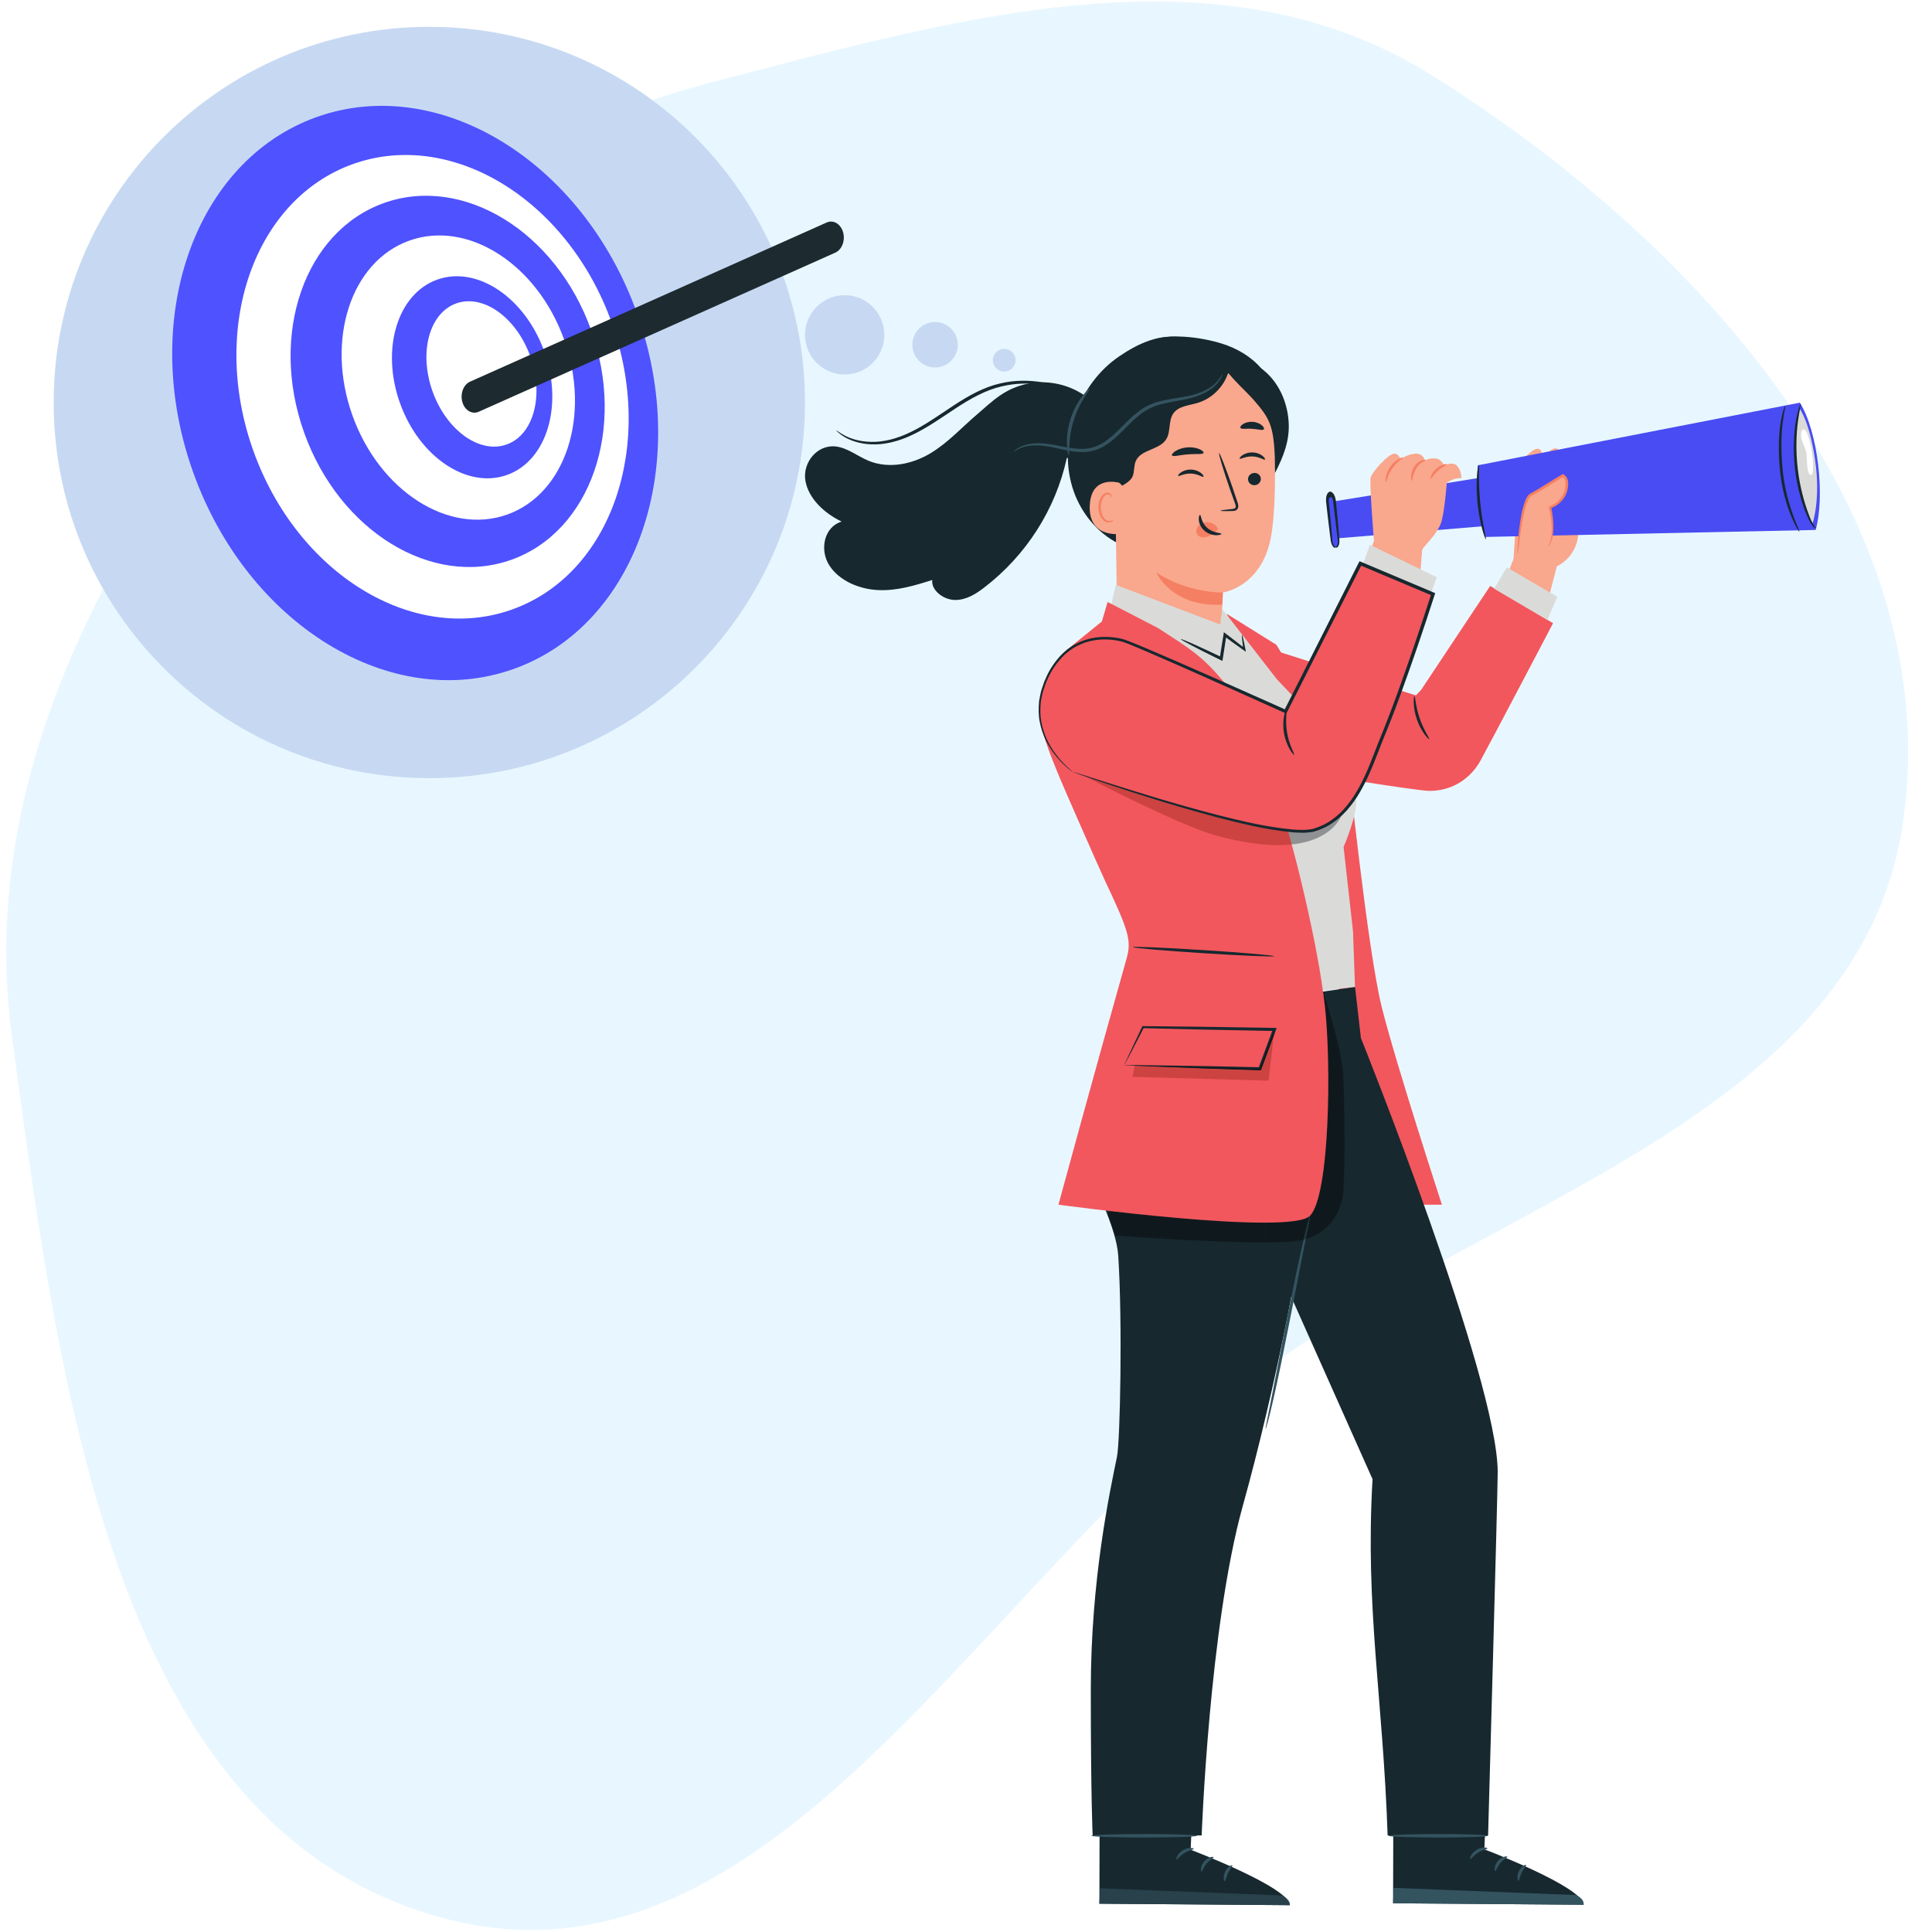<svg width="72" height="72" viewBox="0 0 72 72" fill="none" xmlns="http://www.w3.org/2000/svg">
<rect width="72" height="72" fill="#F5F5F5"/>
<rect width="1440" height="12112" transform="translate(-563 -1926)" fill="white"/>
<rect x="-23.5" y="-23.5" width="359" height="359" rx="3.5" fill="white" stroke="#737373"/>
<g clip-path="url(#clip0_1_114)">
<path fill-rule="evenodd" clip-rule="evenodd" d="M8.606 14.424C13.105 8.342 19.566 4.875 26.89 2.97C35.865 0.636 45.471 -2.127 53.337 2.791C63.103 8.897 72.504 19.108 70.94 30.511C69.414 41.635 55.648 44.649 46.67 51.393C36.493 59.037 28.708 74.831 16.426 71.459C4.099 68.073 2.189 51.36 0.454 38.701C-0.767 29.801 3.264 21.643 8.606 14.424Z" fill="#B3E3FF" fill-opacity="0.3"/>
<path d="M59.437 16.999C59.437 16.999 59.397 16.759 59.279 16.759C59.16 16.759 58.982 16.823 58.903 16.999C58.824 17.174 59.437 16.999 59.437 16.999Z" fill="#F9A78D"/>
<path d="M56.405 20.824L56.524 18.928L56.901 16.977C56.901 16.977 57.198 16.66 57.357 16.733C57.516 16.807 57.456 17.068 57.456 17.068C57.456 17.068 57.873 16.619 58.031 16.722C58.19 16.826 58.13 17.068 58.13 17.068C58.13 17.068 58.507 16.57 58.685 16.707C58.864 16.844 58.685 17.068 58.685 17.068C58.685 17.068 58.922 19.254 58.803 20.036C58.684 20.816 58.017 21.107 58.017 21.107L57.701 22.336L56.148 21.492L56.405 20.824Z" fill="#F9A78D"/>
<path d="M58.413 19.351L49.766 20.068L49.622 18.699L58.197 17.312L58.413 19.351Z" fill="#494CF3"/>
<path d="M67.664 19.75L55.367 20.01C55.128 19.205 55.029 18.316 55.076 17.34L67.076 15.006C67.756 16.096 68.017 18.517 67.664 19.75Z" fill="#494CF3"/>
<path d="M67.067 15.231C67.067 15.231 66.771 15.951 66.942 17.435C67.113 18.918 67.548 19.503 67.548 19.503C67.548 19.503 67.859 18.623 67.644 17.141C67.433 15.693 67.067 15.231 67.067 15.231Z" fill="#DADBD8"/>
<path d="M67.058 19.813C67.05 19.829 66.922 19.641 66.759 19.251C66.597 18.866 66.403 18.252 66.333 17.522C66.263 16.806 66.287 16.154 66.361 15.733C66.431 15.307 66.527 15.105 66.536 15.12C66.551 15.14 66.481 15.369 66.432 15.789C66.38 16.206 66.368 16.826 66.435 17.515C66.501 18.197 66.673 18.785 66.815 19.177C66.958 19.572 67.069 19.792 67.058 19.813Z" fill="#17282F"/>
<path d="M67.105 15.058C67.121 15.077 67.055 15.313 67.001 15.735C66.947 16.152 66.915 16.773 66.996 17.46C67.074 18.148 67.246 18.739 67.392 19.129C67.533 19.538 67.672 19.667 67.67 19.689C67.669 19.7 67.629 19.692 67.565 19.618C67.5 19.545 67.419 19.4 67.337 19.205C67.17 18.821 66.977 18.204 66.894 17.475C66.809 16.746 66.855 16.094 66.93 15.676C67.005 15.253 67.095 15.043 67.105 15.058Z" fill="#17282F"/>
<path d="M67.394 16.282C67.37 16.206 67.343 16.131 67.307 16.076C67.271 16.021 67.224 15.989 67.185 16.011C67.146 16.033 67.121 16.105 67.118 16.186C67.115 16.267 67.131 16.353 67.156 16.426C67.219 16.596 67.308 16.751 67.324 16.926C67.34 17.1 67.336 17.276 67.362 17.449C67.371 17.513 67.385 17.577 67.409 17.628C67.433 17.678 67.469 17.712 67.5 17.7C67.551 17.68 67.564 17.56 67.565 17.457C67.57 17.062 67.51 16.645 67.394 16.282Z" fill="white"/>
<path d="M55.374 20.097C55.354 20.124 55.138 19.538 55.061 18.726C54.98 17.914 55.081 17.305 55.105 17.329C55.136 17.348 55.086 17.953 55.163 18.718C55.234 19.483 55.4 20.074 55.374 20.097Z" fill="#17282F"/>
<path d="M49.782 20.394C49.709 20.402 49.638 20.291 49.623 20.147L49.47 18.699C49.455 18.555 49.501 18.432 49.574 18.424C49.647 18.416 49.718 18.527 49.733 18.672L49.886 20.119C49.901 20.264 49.855 20.387 49.782 20.394Z" fill="#494CF3"/>
<path d="M49.782 20.395C49.779 20.378 49.815 20.373 49.843 20.298C49.857 20.261 49.866 20.205 49.859 20.14C49.847 20.051 49.836 19.961 49.824 19.869C49.795 19.635 49.766 19.396 49.737 19.149C49.721 19.01 49.705 18.869 49.688 18.724C49.682 18.595 49.636 18.525 49.585 18.525C49.535 18.536 49.505 18.613 49.525 18.741C49.539 18.886 49.553 19.027 49.567 19.167C49.589 19.415 49.611 19.655 49.632 19.889C49.639 19.981 49.647 20.072 49.654 20.162C49.661 20.227 49.681 20.28 49.702 20.313C49.746 20.38 49.781 20.378 49.782 20.395C49.785 20.403 49.75 20.442 49.684 20.377C49.653 20.343 49.616 20.276 49.598 20.178C49.586 20.085 49.573 19.992 49.56 19.897C49.532 19.663 49.503 19.424 49.473 19.177C49.458 19.037 49.441 18.896 49.425 18.751C49.415 18.687 49.409 18.55 49.436 18.472C49.461 18.386 49.509 18.329 49.564 18.323C49.618 18.317 49.677 18.363 49.719 18.442C49.762 18.513 49.785 18.648 49.788 18.713C49.803 18.858 49.816 19 49.83 19.139C49.852 19.387 49.874 19.627 49.895 19.862C49.903 19.956 49.91 20.05 49.917 20.144C49.92 20.244 49.898 20.317 49.875 20.357C49.824 20.434 49.781 20.404 49.782 20.395Z" fill="#17282F"/>
<path d="M51.203 20.149C51.203 20.149 51.027 17.982 51.08 17.793C51.139 17.575 51.731 16.933 51.94 16.91C52.149 16.887 52.173 17.119 52.173 17.119C52.173 17.119 52.467 16.917 52.754 16.908C53.06 16.899 53.099 17.167 53.099 17.167C53.099 17.167 53.27 17.042 53.562 17.095C53.685 17.117 53.827 17.335 53.827 17.335C53.827 17.335 54.134 17.203 54.28 17.34C54.464 17.512 54.461 17.819 54.461 17.819C54.176 17.798 53.918 17.991 53.918 17.991C53.918 17.991 53.848 18.93 53.731 19.395C53.615 19.859 53.155 20.243 53 20.483L52.878 22.086L50.902 21.041L51.203 20.149Z" fill="#F9A78D"/>
<path d="M51.649 17.955C51.623 17.959 51.615 17.671 51.812 17.394C52.006 17.114 52.28 17.023 52.285 17.048C52.299 17.074 52.067 17.194 51.892 17.45C51.712 17.701 51.678 17.959 51.649 17.955Z" fill="#F57F62"/>
<path d="M52.615 17.918C52.593 17.927 52.536 17.669 52.697 17.404C52.776 17.275 52.893 17.189 52.986 17.158C53.08 17.125 53.142 17.132 53.143 17.143C53.151 17.171 52.916 17.219 52.779 17.455C52.638 17.684 52.645 17.919 52.615 17.918Z" fill="#F57F62"/>
<path d="M53.321 17.846C53.296 17.841 53.338 17.636 53.523 17.469C53.706 17.301 53.916 17.278 53.918 17.304C53.925 17.331 53.75 17.392 53.589 17.541C53.425 17.687 53.348 17.856 53.321 17.846Z" fill="#F57F62"/>
<path d="M57.687 20.367C58.024 19.971 57.767 18.909 57.767 18.909C57.767 18.909 58.243 18.751 58.362 18.276C58.481 17.801 58.243 17.722 58.243 17.722C58.164 17.761 57.43 18.236 57.053 18.434C56.676 18.632 56.558 20.648 56.558 20.648" fill="#F9A78D"/>
<path d="M56.557 20.648C56.55 20.648 56.549 20.553 56.558 20.384C56.566 20.214 56.584 19.968 56.621 19.666C56.665 19.366 56.703 19.003 56.857 18.618C56.88 18.57 56.903 18.522 56.938 18.477C56.968 18.431 57.032 18.388 57.074 18.369C57.165 18.319 57.258 18.265 57.351 18.209C57.537 18.095 57.73 17.977 57.926 17.856C58.026 17.796 58.117 17.736 58.221 17.677L58.24 17.667L58.258 17.675C58.349 17.715 58.391 17.788 58.417 17.861C58.442 17.934 58.445 18.008 58.442 18.079C58.431 18.219 58.4 18.353 58.337 18.473C58.209 18.713 57.997 18.868 57.78 18.948L57.807 18.9C57.901 19.348 57.911 19.731 57.861 19.994C57.839 20.125 57.792 20.222 57.757 20.284C57.715 20.342 57.689 20.369 57.687 20.367C57.683 20.363 57.702 20.331 57.735 20.272C57.762 20.209 57.799 20.115 57.814 19.986C57.849 19.731 57.827 19.354 57.727 18.919L57.718 18.884L57.754 18.87C57.946 18.794 58.145 18.645 58.253 18.43C58.308 18.325 58.336 18.199 58.345 18.074C58.356 17.953 58.317 17.81 58.227 17.768L58.265 17.766C58.175 17.817 58.076 17.881 57.979 17.941C57.782 18.063 57.59 18.182 57.401 18.293C57.306 18.349 57.213 18.402 57.119 18.453C57.066 18.479 57.042 18.496 57.012 18.534C56.983 18.569 56.962 18.613 56.941 18.656C56.791 19.015 56.742 19.381 56.691 19.676C56.645 19.975 56.617 20.219 56.596 20.387C56.576 20.555 56.564 20.648 56.557 20.648Z" fill="#F57F62"/>
<path d="M31.16 16.64C31.594 16.696 31.96 17.003 32.37 17.172C33.139 17.489 34.009 17.29 34.667 16.897C35.326 16.503 35.834 15.936 36.41 15.445C36.986 14.953 37.435 14.47 38.325 14.294C39.894 13.984 41.631 15.211 41.036 16.47L39.755 17.075C39.339 18.982 38.242 20.7 36.671 21.902C36.36 22.14 36.001 22.367 35.581 22.359C35.161 22.351 34.695 22 34.743 21.614C34.099 21.819 33.435 22.021 32.734 21.991C32.033 21.961 31.277 21.652 30.904 21.066C30.532 20.481 30.716 19.628 31.367 19.438C30.714 19.127 30.123 18.57 30.014 17.908C29.905 17.246 30.452 16.55 31.16 16.64Z" fill="#17282F"/>
<path d="M44.099 12.576C43.216 12.434 42.444 12.78 41.705 13.283C40.966 13.785 40.413 14.539 40.096 15.375C39.764 16.254 39.689 17.242 39.959 18.143C40.229 19.044 40.856 19.847 41.699 20.265C42.851 20.837 44.316 20.621 45.336 19.838C46.355 19.054 46.93 17.768 46.968 16.485C46.994 15.6 46.774 14.698 46.273 13.968C45.772 13.238 44.977 12.697 44.099 12.576Z" fill="#17282F"/>
<path d="M41.618 15.591C41.744 15.254 41.69 14.878 41.738 14.521C41.844 13.734 42.128 13.018 42.859 12.705C43.539 12.414 44.717 12.549 45.542 12.807C46.107 12.984 46.64 13.296 47.02 13.75C47.524 14.352 47.707 15.208 47.494 15.963L43.461 15.413C43.087 15.728 42.703 16.048 42.248 16.225C42.114 16.278 41.969 16.317 41.828 16.296C41.686 16.275 41.547 16.18 41.512 16.041C41.474 15.889 41.563 15.738 41.618 15.591Z" fill="#17282F"/>
<path d="M41.63 22.935L41.52 15.338C41.524 14.998 41.788 14.717 42.128 14.691L45.638 13.916C46.757 13.832 47.457 15.226 47.494 16.345C47.535 17.59 47.536 19.11 47.361 20.032C47.009 21.887 45.571 22.081 45.571 22.081C45.571 22.074 45.571 22.152 45.542 22.829C45.542 22.829 46.06 24.362 44.49 24.221C43.468 24.128 41.63 22.935 41.63 22.935Z" fill="#F9A78D"/>
<path d="M46.987 17.848C46.988 17.974 46.882 18.078 46.75 18.082C46.618 18.085 46.511 17.985 46.51 17.859C46.509 17.733 46.616 17.628 46.747 17.625C46.879 17.621 46.987 17.721 46.987 17.848Z" fill="#17282F"/>
<path d="M47.141 17.126C47.11 17.156 46.933 17.017 46.675 17.01C46.418 16.999 46.225 17.125 46.198 17.093C46.185 17.079 46.217 17.024 46.301 16.966C46.384 16.909 46.523 16.855 46.684 16.861C46.844 16.866 46.978 16.929 47.053 16.992C47.131 17.055 47.156 17.112 47.141 17.126Z" fill="#17282F"/>
<path d="M44.85 17.765C44.819 17.796 44.642 17.656 44.384 17.649C44.127 17.638 43.934 17.765 43.907 17.733C43.894 17.718 43.925 17.663 44.01 17.606C44.093 17.548 44.233 17.494 44.393 17.5C44.553 17.506 44.687 17.569 44.763 17.631C44.84 17.694 44.865 17.752 44.85 17.765Z" fill="#17282F"/>
<path d="M45.485 19.033C45.484 19.018 45.645 18.995 45.906 18.97C45.972 18.965 46.034 18.954 46.047 18.91C46.064 18.862 46.038 18.791 46.009 18.714C45.952 18.553 45.892 18.384 45.829 18.208C45.581 17.488 45.403 16.897 45.432 16.887C45.461 16.877 45.686 17.453 45.935 18.173C45.995 18.35 46.052 18.519 46.106 18.681C46.129 18.757 46.169 18.843 46.132 18.94C46.113 18.988 46.064 19.023 46.021 19.033C45.979 19.044 45.942 19.044 45.909 19.045C45.648 19.051 45.486 19.047 45.485 19.033Z" fill="#17282F"/>
<path d="M45.572 22.081C45.572 22.081 44.314 22.124 43.093 21.34C43.093 21.34 43.682 22.649 45.556 22.53L45.572 22.081Z" fill="#F57F62"/>
<path d="M45.357 19.649C45.268 19.524 45.108 19.452 44.947 19.465C44.834 19.473 44.72 19.524 44.649 19.613C44.579 19.701 44.56 19.83 44.619 19.919C44.686 20.018 44.831 20.045 44.955 20.014C45.079 19.983 45.187 19.905 45.29 19.827C45.318 19.806 45.347 19.784 45.365 19.754C45.384 19.724 45.389 19.684 45.368 19.658" fill="#F57F62"/>
<path d="M44.721 19.188C44.763 19.187 44.755 19.466 44.989 19.671C45.221 19.877 45.52 19.855 45.521 19.894C45.525 19.911 45.453 19.946 45.327 19.946C45.204 19.946 45.025 19.901 44.882 19.775C44.74 19.65 44.682 19.486 44.676 19.371C44.669 19.254 44.702 19.186 44.721 19.188Z" fill="#17282F"/>
<path d="M44.853 16.877C44.825 16.946 44.569 16.906 44.266 16.933C43.962 16.954 43.716 17.035 43.677 16.971C43.66 16.941 43.705 16.876 43.805 16.811C43.905 16.747 44.063 16.687 44.245 16.672C44.427 16.658 44.592 16.692 44.701 16.74C44.81 16.788 44.864 16.845 44.853 16.877Z" fill="#17282F"/>
<path d="M47.099 15.999C47.052 16.056 46.877 15.99 46.663 15.981C46.45 15.964 46.268 16.009 46.228 15.946C46.211 15.916 46.241 15.858 46.322 15.805C46.401 15.753 46.533 15.712 46.679 15.72C46.826 15.729 46.951 15.786 47.024 15.848C47.097 15.91 47.12 15.971 47.099 15.999Z" fill="#17282F"/>
<path d="M40.968 15.055C41.323 13.983 42.902 12.512 44.03 12.603L45.82 13.702C45.704 14.314 45.224 14.842 44.625 15.017C44.306 15.111 43.922 15.133 43.729 15.404C43.532 15.682 43.641 16.09 43.458 16.375C43.204 16.772 42.522 16.745 42.33 17.175C42.246 17.363 42.286 17.589 42.199 17.775C42.083 18.023 41.447 18.332 41.186 18.247C40.925 18.161 40.93 17.716 40.847 17.483C40.705 17.083 40.768 16.877 40.818 16.655C40.938 16.13 40.799 15.566 40.968 15.055Z" fill="#17282F"/>
<path d="M41.955 18.475C41.959 18.337 41.808 18.005 41.671 17.979C41.306 17.911 40.645 17.921 40.611 18.85C40.564 20.12 41.851 19.904 41.855 19.868C41.858 19.84 41.941 18.954 41.955 18.475Z" fill="#F9A78D"/>
<path d="M41.483 19.373C41.478 19.369 41.461 19.388 41.423 19.403C41.386 19.419 41.323 19.428 41.257 19.401C41.125 19.347 41.02 19.129 41.022 18.9C41.023 18.785 41.051 18.675 41.096 18.586C41.138 18.494 41.2 18.432 41.268 18.422C41.336 18.409 41.383 18.451 41.397 18.487C41.412 18.524 41.403 18.549 41.41 18.551C41.413 18.554 41.438 18.531 41.43 18.478C41.425 18.453 41.411 18.422 41.383 18.396C41.353 18.37 41.309 18.356 41.261 18.36C41.163 18.363 41.072 18.45 41.023 18.548C40.969 18.647 40.935 18.769 40.934 18.899C40.932 19.156 41.054 19.4 41.236 19.46C41.325 19.486 41.4 19.462 41.44 19.433C41.48 19.404 41.488 19.375 41.483 19.373Z" fill="#F57F62"/>
<path d="M45.447 13.322C45.569 13.838 46.361 14.493 46.711 14.893C47.376 15.655 47.509 15.909 47.517 17.625C47.823 17.029 48.056 16.447 48.027 15.778C47.997 15.109 47.744 14.441 47.274 13.964C46.804 13.487 46.11 13.22 45.447 13.322Z" fill="#17282F"/>
<path d="M40.609 14.482C40.642 14.507 40.233 14.961 40.017 15.66C39.792 16.356 39.867 16.962 39.826 16.963C39.797 16.976 39.658 16.35 39.893 15.621C40.12 14.889 40.592 14.455 40.609 14.482Z" fill="#33535F"/>
<path d="M31.165 16.038C31.173 16.029 31.275 16.123 31.49 16.237C31.705 16.347 32.046 16.464 32.482 16.467C32.916 16.477 33.429 16.354 33.946 16.098C34.467 15.848 34.987 15.475 35.55 15.104C36.113 14.733 36.694 14.418 37.276 14.289C37.855 14.152 38.398 14.171 38.836 14.247C39.276 14.326 39.614 14.463 39.836 14.574C39.946 14.631 40.03 14.678 40.084 14.716C40.139 14.751 40.166 14.771 40.164 14.775C40.152 14.807 39.69 14.474 38.821 14.338C38.391 14.275 37.863 14.267 37.304 14.405C36.744 14.537 36.18 14.845 35.622 15.213C35.062 15.581 34.534 15.956 33.998 16.206C33.467 16.462 32.929 16.581 32.479 16.56C32.029 16.544 31.679 16.409 31.465 16.281C31.358 16.216 31.282 16.156 31.234 16.112C31.186 16.067 31.162 16.042 31.165 16.038Z" fill="#17282F"/>
<path d="M37.771 16.84C37.768 16.837 37.789 16.814 37.833 16.773C37.88 16.737 37.951 16.682 38.056 16.637C38.263 16.54 38.601 16.488 39.002 16.538C39.405 16.579 39.864 16.74 40.378 16.727C40.633 16.72 40.891 16.639 41.126 16.491C41.361 16.341 41.574 16.138 41.787 15.923C42.001 15.708 42.213 15.493 42.449 15.318C42.685 15.142 42.953 15.023 43.214 14.958C43.734 14.826 44.212 14.804 44.584 14.678C44.958 14.559 45.225 14.372 45.367 14.207C45.513 14.043 45.548 13.92 45.561 13.926C45.565 13.928 45.557 13.958 45.537 14.014C45.514 14.069 45.477 14.15 45.406 14.239C45.27 14.422 44.997 14.632 44.613 14.765C44.229 14.907 43.746 14.94 43.245 15.074C42.994 15.14 42.749 15.252 42.525 15.42C42.301 15.589 42.094 15.799 41.88 16.015C41.666 16.231 41.446 16.441 41.194 16.599C40.943 16.756 40.655 16.843 40.382 16.847C39.834 16.853 39.38 16.678 38.99 16.629C38.601 16.569 38.279 16.605 38.075 16.684C37.869 16.76 37.779 16.851 37.771 16.84Z" fill="#33535F"/>
<path d="M52.835 44.895H53.736C53.736 44.895 52.011 39.615 51.49 37.516C50.968 35.418 50.243 28.443 50.243 28.443L47.569 24.031L45.722 22.879L50.907 40.231L52.835 44.895Z" fill="#F2575D"/>
<path d="M44.532 65.285L44.372 68.935C44.372 68.935 48.034 70.322 48.07 71L40.971 70.945L40.986 65.248L44.532 65.285Z" fill="#17282F"/>
<path d="M48.07 71C48.065 70.902 47.984 70.789 47.85 70.668C47.939 70.721 48.098 70.839 48.07 71Z" fill="#799297"/>
<path d="M48.07 71L40.971 70.945L40.995 70.371L47.793 70.638C47.793 70.638 47.816 70.649 47.85 70.668C47.984 70.789 48.065 70.902 48.07 71Z" fill="#28414B"/>
<path d="M44.487 68.9C44.486 68.934 44.312 68.948 44.141 69.059C43.966 69.164 43.877 69.313 43.846 69.299C43.813 69.292 43.867 69.086 44.077 68.956C44.285 68.825 44.495 68.868 44.487 68.9Z" fill="#33535F"/>
<path d="M45.227 69.213C45.235 69.246 45.085 69.304 44.966 69.45C44.843 69.591 44.812 69.75 44.778 69.748C44.745 69.753 44.723 69.55 44.874 69.372C45.023 69.193 45.227 69.18 45.227 69.213Z" fill="#33535F"/>
<path d="M45.646 70.106C45.614 70.113 45.568 69.94 45.658 69.751C45.747 69.561 45.911 69.488 45.925 69.517C45.944 69.545 45.839 69.646 45.767 69.802C45.692 69.957 45.681 70.103 45.646 70.106Z" fill="#33535F"/>
<path d="M44.432 68.064C44.417 68.095 44.258 68.046 44.062 68.058C43.866 68.066 43.713 68.13 43.695 68.1C43.675 68.075 43.825 67.948 44.056 67.938C44.287 67.925 44.449 68.037 44.432 68.064Z" fill="#17282F"/>
<path d="M55.477 65.269L55.317 68.919C55.317 68.919 58.98 70.307 59.016 70.984L51.916 70.929L51.931 65.232L55.477 65.269Z" fill="#17282F"/>
<path d="M51.916 70.929L51.94 70.355L58.738 70.623C58.738 70.623 59.053 70.762 59.016 70.984L51.916 70.929Z" fill="#33535F"/>
<path d="M55.432 68.884C55.431 68.918 55.257 68.933 55.086 69.043C54.911 69.148 54.823 69.297 54.791 69.284C54.759 69.276 54.812 69.07 55.022 68.941C55.231 68.809 55.44 68.852 55.432 68.884Z" fill="#33535F"/>
<path d="M56.174 69.197C56.181 69.231 56.031 69.288 55.912 69.434C55.789 69.576 55.758 69.734 55.724 69.732C55.691 69.737 55.669 69.534 55.82 69.356C55.969 69.177 56.173 69.164 56.174 69.197Z" fill="#33535F"/>
<path d="M56.591 70.09C56.56 70.097 56.513 69.924 56.603 69.735C56.692 69.546 56.856 69.472 56.871 69.501C56.89 69.53 56.784 69.63 56.712 69.787C56.637 69.941 56.626 70.087 56.591 70.09Z" fill="#33535F"/>
<path d="M55.376 68.048C55.361 68.079 55.203 68.03 55.007 68.042C54.81 68.05 54.657 68.114 54.639 68.085C54.62 68.059 54.77 67.933 55.001 67.922C55.231 67.909 55.393 68.021 55.376 68.048Z" fill="#17282F"/>
<path d="M41.978 38.072C41.114 39.82 40.502 41.351 40.651 43.286C40.729 44.292 41.6 45.663 41.674 46.807C41.834 49.26 41.747 53.697 41.626 54.291C41.353 55.626 40.651 58.872 40.651 62.966C40.651 67.06 40.72 68.4 40.72 68.4H44.783C44.783 68.4 45.063 60.616 46.317 56.113C47.482 51.931 48.822 45.572 48.822 42.813C48.822 40.054 48.822 39.075 48.822 39.075L41.978 38.072Z" fill="#17282F"/>
<path d="M50.717 38.684C50.717 38.684 55.815 51.368 55.815 54.863C55.815 55.673 55.457 68.4 55.457 68.4H51.713C51.541 63.3 50.868 59.915 51.151 55.125L47.164 46.187V37.265L50.498 36.78L50.717 38.684Z" fill="#17282F"/>
<path d="M48.823 45.305C48.831 45.307 48.812 45.419 48.771 45.62C48.727 45.842 48.671 46.129 48.603 46.472C48.458 47.213 48.265 48.198 48.051 49.287C47.834 50.386 47.63 51.38 47.467 52.097C47.386 52.455 47.315 52.744 47.262 52.943C47.207 53.141 47.173 53.25 47.166 53.248C47.158 53.246 47.177 53.134 47.218 52.933C47.262 52.711 47.319 52.425 47.387 52.081C47.532 51.34 47.725 50.355 47.938 49.266C48.155 48.167 48.359 47.173 48.522 46.456C48.604 46.098 48.675 45.809 48.727 45.61C48.782 45.412 48.816 45.303 48.823 45.305Z" fill="#33535F"/>
<path d="M45.885 23.75C46.046 23.741 53.184 26.079 52.772 25.906L52.962 25.708L55.535 21.837L57.878 23.224C57.878 23.224 55.553 27.659 55.169 28.354C54.825 28.976 54.161 29.475 53.275 29.474C52.752 29.473 48.281 28.727 48.281 28.727L45.885 23.75Z" fill="#F2575D"/>
<path d="M50.497 36.78L44.849 37.425L42.574 25.041L41.273 23.161L41.581 21.796L45.475 23.274L45.548 22.691L47.584 25.312L49.034 26.844C49.799 27.653 50.338 28.659 50.53 29.755C50.625 30.297 50.071 31.564 50.071 31.564L50.423 34.711L50.497 36.78Z" fill="#DADBD8"/>
<path d="M47.035 46.301C44.911 46.301 41.56 46.046 41.56 46.046L41.287 45.213L41.365 45.132C43.043 45.325 45.46 45.564 47.094 45.564C47.117 45.564 47.141 45.564 47.163 45.564V46.187L47.214 46.3C47.155 46.301 47.096 46.301 47.035 46.301Z" fill="#0F191D"/>
<path d="M47.215 46.3L47.164 46.187V45.564C48.013 45.561 48.639 45.489 48.82 45.309C48.808 45.33 48.776 45.435 48.727 45.61C48.688 45.759 48.639 45.958 48.582 46.198C48.555 46.205 48.528 46.211 48.501 46.217C48.236 46.272 47.776 46.296 47.215 46.3ZM48.661 46.177C48.704 45.961 48.741 45.775 48.771 45.62C48.812 45.419 48.831 45.307 48.823 45.305C49.557 44.538 49.615 39.659 49.379 37.519C49.359 37.338 49.335 37.149 49.308 36.954C49.322 36.996 50.015 39.08 50.061 40.101C50.093 40.817 50.145 43.151 50.068 44.366C50.026 45.029 49.68 45.652 49.105 45.987C48.974 46.063 48.826 46.129 48.661 46.177Z" fill="#0F191D"/>
<path d="M48.581 46.198C48.638 45.958 48.687 45.759 48.726 45.61C48.775 45.435 48.806 45.33 48.819 45.309C48.82 45.307 48.821 45.306 48.822 45.305C48.83 45.307 48.811 45.419 48.77 45.62C48.74 45.775 48.703 45.961 48.66 46.177C48.634 46.185 48.608 46.192 48.581 46.198Z" fill="#20353D"/>
<path d="M39.74 24.232C38.307 26.034 38.593 26.798 39.5 29.003C39.65 29.368 40.974 32.384 41.175 32.81C42.053 34.672 42.178 35.039 41.984 35.723C40.841 39.764 39.445 44.895 39.445 44.895C39.445 44.895 48.089 46.072 48.822 45.305C49.556 44.538 49.614 39.659 49.377 37.519C49.117 35.158 48.187 31.43 47.693 29.951C47.396 29.062 46.867 26.976 45.697 25.524C44.822 24.438 44.332 24.174 43.165 23.41L41.278 22.434L41.063 23.161L39.74 24.232Z" fill="#F2575D"/>
<path d="M50.696 21.29L51.052 20.304L53.547 21.512L53.143 22.631L50.696 21.29Z" fill="#DADBD8"/>
<path d="M48.141 31.47C48.032 31.063 47.926 30.694 47.831 30.381L47.837 30.384L50.03 30.292C50.03 30.292 49.785 31.295 48.141 31.47Z" fill="#8F9192"/>
<path d="M47.63 31.496C47.03 31.496 46.281 31.398 45.35 31.146C43.927 30.76 40.343 28.886 40.343 28.886L43.476 27.888L47.831 30.381C47.926 30.694 48.031 31.063 48.141 31.47C47.984 31.487 47.814 31.496 47.63 31.496Z" fill="#CC4341"/>
<path d="M39.983 28.77C39.921 28.723 47.478 31.406 49.018 30.922C50.558 30.439 51.079 28.515 51.497 27.512C52.328 25.523 53.406 22.14 53.406 22.14L50.696 20.998L47.909 26.513C47.909 26.513 42.386 24.026 41.867 23.875C41.348 23.724 39.746 23.517 38.963 25.386C38.094 27.457 39.983 28.77 39.983 28.77Z" fill="#F2575D"/>
<path d="M39.983 28.77C39.986 28.771 39.961 28.76 39.926 28.733C39.89 28.707 39.836 28.667 39.77 28.609C39.638 28.494 39.447 28.313 39.247 28.039C39.05 27.766 38.841 27.392 38.749 26.908C38.698 26.667 38.699 26.402 38.724 26.122C38.754 25.986 38.772 25.841 38.816 25.699C38.869 25.561 38.902 25.41 38.976 25.271C39.097 24.982 39.279 24.701 39.512 24.445C39.748 24.191 40.058 23.979 40.418 23.858C40.776 23.734 41.179 23.706 41.58 23.764C41.681 23.778 41.782 23.801 41.882 23.828C41.981 23.862 42.078 23.898 42.173 23.937C42.366 24.013 42.559 24.095 42.755 24.177C44.321 24.844 46.059 25.619 47.934 26.457L47.854 26.485C48.716 24.777 49.657 22.912 50.637 20.969L50.665 20.915L50.721 20.938C51.034 21.07 51.371 21.212 51.71 21.355C52.3 21.603 52.883 21.85 53.431 22.081L53.486 22.104L53.468 22.16C53.049 23.457 52.623 24.711 52.185 25.909C51.966 26.508 51.738 27.093 51.504 27.658C51.28 28.223 51.079 28.792 50.798 29.31C50.661 29.57 50.507 29.818 50.325 30.041C50.149 30.268 49.943 30.47 49.712 30.631C49.486 30.801 49.23 30.912 48.965 30.992C48.691 31.051 48.423 31.036 48.164 31.017C47.128 30.916 46.196 30.672 45.349 30.457C43.659 30.006 42.322 29.565 41.402 29.261C40.482 28.954 39.983 28.77 39.983 28.77C39.984 28.762 40.113 28.8 40.355 28.877C40.603 28.956 40.96 29.07 41.417 29.215C42.341 29.505 43.682 29.933 45.371 30.372C46.217 30.581 47.151 30.819 48.172 30.913C48.426 30.931 48.691 30.943 48.94 30.888C49.184 30.811 49.433 30.704 49.648 30.541C49.868 30.387 50.065 30.191 50.236 29.971C50.411 29.753 50.562 29.511 50.695 29.255C50.969 28.746 51.167 28.183 51.392 27.612C51.624 27.046 51.849 26.465 52.067 25.866C52.502 24.669 52.927 23.415 53.344 22.121L53.381 22.2C52.833 21.969 52.249 21.723 51.659 21.475C51.32 21.332 50.984 21.19 50.67 21.058L50.754 21.028C49.771 22.969 48.828 24.833 47.964 26.54L47.937 26.593L47.883 26.569C46.012 25.727 44.275 24.946 42.715 24.273C42.519 24.191 42.326 24.11 42.136 24.03C42.041 23.99 41.947 23.955 41.854 23.923C41.759 23.897 41.663 23.874 41.566 23.86C41.179 23.802 40.79 23.828 40.446 23.944C40.101 24.058 39.802 24.258 39.573 24.502C39.346 24.747 39.166 25.02 39.044 25.302C38.971 25.438 38.938 25.585 38.885 25.72C38.84 25.857 38.822 25.998 38.79 26.131C38.764 26.403 38.759 26.662 38.807 26.898C38.891 27.371 39.091 27.742 39.28 28.016C39.472 28.29 39.657 28.474 39.784 28.593C39.89 28.687 39.943 28.735 39.983 28.77Z" fill="#17282F"/>
<path d="M41.897 39.694L42.597 38.278L47.496 38.364L46.951 39.828L41.897 39.694Z" fill="#F2575D"/>
<path d="M41.897 39.694C41.9 39.692 41.936 39.691 42.004 39.691C42.082 39.691 42.178 39.692 42.295 39.693C42.56 39.696 42.919 39.7 43.362 39.706C44.266 39.718 45.518 39.736 46.953 39.772L46.899 39.808C47.064 39.363 47.238 38.893 47.417 38.41L47.442 38.344L47.495 38.422C45.523 38.387 43.761 38.348 42.597 38.316L42.631 38.295C42.41 38.72 42.231 39.063 42.101 39.314C42.041 39.427 41.993 39.519 41.953 39.593C41.919 39.657 41.9 39.692 41.897 39.694C41.894 39.695 41.907 39.664 41.935 39.602C41.969 39.529 42.011 39.438 42.063 39.325C42.186 39.064 42.354 38.706 42.564 38.262L42.574 38.241H42.598C43.763 38.249 45.525 38.272 47.497 38.306L47.579 38.308L47.55 38.384L47.526 38.45C47.346 38.933 47.17 39.402 47.005 39.848L46.99 39.886L46.95 39.885C45.486 39.843 44.21 39.794 43.312 39.758C42.877 39.74 42.523 39.726 42.263 39.715C42.152 39.709 42.061 39.705 41.987 39.701C41.925 39.698 41.894 39.695 41.897 39.694Z" fill="#17282F"/>
<path d="M47.481 35.634C47.479 35.665 46.299 35.616 44.845 35.523C43.392 35.43 42.215 35.329 42.217 35.297C42.219 35.265 43.399 35.315 44.853 35.408C46.306 35.501 47.483 35.602 47.481 35.634Z" fill="#17282F"/>
<path d="M55.683 21.94L56.155 21.143L58.035 22.239L57.67 23.104L55.683 21.94Z" fill="#DADBD8"/>
<path d="M53.261 27.545C53.242 27.566 52.961 27.273 52.803 26.809C52.642 26.346 52.683 25.943 52.711 25.947C52.744 25.946 52.754 26.332 52.908 26.773C53.058 27.215 53.288 27.525 53.261 27.545Z" fill="#17282F"/>
<path d="M48.23 28.129C48.209 28.15 47.933 27.823 47.851 27.318C47.763 26.813 47.917 26.413 47.943 26.427C47.978 26.434 47.882 26.824 47.965 27.299C48.041 27.774 48.26 28.111 48.23 28.129Z" fill="#17282F"/>
<path d="M47.276 40.273L42.203 40.13L42.287 39.716C42.544 39.726 42.89 39.741 43.312 39.758C44.21 39.794 45.486 39.843 46.95 39.885L46.99 39.886L47.005 39.848C47.153 39.45 47.309 39.033 47.468 38.604L47.276 40.273Z" fill="#CC4341"/>
<path d="M46.99 39.886L46.95 39.885C45.485 39.843 44.209 39.794 43.311 39.758C42.889 39.741 42.544 39.726 42.286 39.716L42.289 39.702L46.951 39.828L47.495 38.364L47.468 38.604C47.308 39.033 47.152 39.45 47.004 39.848L46.99 39.886Z" fill="#0F191D"/>
<path d="M46.287 23.661C46.302 23.658 46.348 23.86 46.413 24.195L46.431 24.29L46.35 24.233C46.154 24.096 45.901 23.913 45.617 23.705L45.705 23.669C45.679 23.843 45.651 24.028 45.621 24.22C45.603 24.334 45.585 24.447 45.568 24.555L45.556 24.631L45.486 24.597C45.06 24.389 44.687 24.201 44.423 24.061C44.158 23.922 44.002 23.832 44.008 23.819C44.014 23.806 44.182 23.873 44.456 23.994C44.729 24.115 45.108 24.29 45.536 24.495L45.455 24.537C45.472 24.429 45.489 24.317 45.507 24.202C45.538 24.01 45.567 23.826 45.596 23.652L45.61 23.56L45.684 23.616C45.964 23.829 46.21 24.02 46.397 24.17L46.334 24.208C46.291 23.869 46.272 23.663 46.287 23.661Z" fill="#17282F"/>
<path d="M55.456 68.414C55.456 68.45 54.626 68.479 53.601 68.479C52.577 68.479 51.746 68.45 51.746 68.414C51.746 68.378 52.577 68.349 53.601 68.349C54.626 68.349 55.456 68.378 55.456 68.414Z" fill="#33535F"/>
<path d="M44.613 68.414C44.613 68.45 43.73 68.479 42.642 68.479C41.553 68.479 40.67 68.45 40.67 68.414C40.67 68.378 41.553 68.349 42.642 68.349C43.73 68.349 44.613 68.378 44.613 68.414Z" fill="#33535F"/>
<path d="M16 29C21.812 29 26.797 25.459 28.914 20.416C29.104 19.963 29.203 19.686 29.328 19.297C29.765 17.943 30 16.499 30 15C30 7.268 23.732 1 16 1C8.268 1 2 7.268 2 15C2 16.693 2.301 18.316 2.851 19.818C4.023 23.014 6.327 25.664 9.276 27.283C11.272 28.377 13.563 29 16 29Z" fill="#C7D9F2"/>
<path d="M31.479 13.957C32.295 13.957 32.957 13.295 32.957 12.478C32.957 11.662 32.295 11 31.479 11C30.662 11 30 11.662 30 12.478C30 12.508 30.001 12.538 30.003 12.568C30.049 13.343 30.692 13.957 31.479 13.957Z" fill="#C7D9F2"/>
<path d="M34.847 13.696C34.866 13.696 34.886 13.695 34.906 13.694C35.353 13.663 35.695 13.291 35.695 12.85C35.695 12.83 35.695 12.81 35.693 12.79C35.663 12.342 35.29 12 34.848 12C34.829 12 34.809 12.001 34.789 12.002C34.342 12.033 34 12.405 34 12.846C34 12.866 34 12.886 34.002 12.906C34.032 13.353 34.405 13.696 34.847 13.696Z" fill="#C7D9F2"/>
<path d="M37.423 13.848C37.433 13.848 37.443 13.847 37.453 13.847C37.676 13.831 37.847 13.646 37.848 13.425C37.848 13.415 37.847 13.405 37.846 13.395C37.831 13.171 37.645 13 37.424 13C37.414 13 37.405 13 37.395 13.001C37.171 13.016 37 13.203 37 13.423C37 13.433 37 13.443 37.001 13.453C37.016 13.677 37.203 13.848 37.423 13.848Z" fill="#C7D9F2"/>
<path d="M23.745 11.688C25.776 17.366 23.719 23.294 19.15 24.928C14.581 26.562 9.231 23.284 7.2 17.605C5.169 11.927 7.226 5.999 11.795 4.364C16.364 2.731 21.715 6.009 23.745 11.688Z" fill="#4F52FF"/>
<path d="M22.797 12.026C24.436 16.609 22.776 21.394 19.088 22.713C15.4 24.032 11.082 21.386 9.442 16.802C7.803 12.219 9.464 7.434 13.151 6.115C16.839 4.796 21.158 7.442 22.797 12.026Z" fill="white"/>
<path d="M22.03 12.301C23.343 15.971 22.013 19.803 19.06 20.86C16.106 21.916 12.648 19.797 11.335 16.125C10.022 12.455 11.352 8.623 14.306 7.567C17.259 6.51 20.718 8.63 22.03 12.301Z" fill="#4F52FF"/>
<path d="M21.025 12.66C22.033 15.479 21.084 18.396 18.905 19.175C16.726 19.954 14.143 18.301 13.134 15.482C12.126 12.663 13.075 9.746 15.254 8.967C17.433 8.188 20.016 9.841 21.025 12.66Z" fill="white"/>
<path d="M20.284 13.098C21.003 15.109 20.381 17.169 18.896 17.7C17.411 18.231 15.624 17.032 14.906 15.022C14.187 13.012 14.808 10.952 16.293 10.421C17.778 9.889 19.565 11.088 20.284 13.098Z" fill="#4F52FF"/>
<path d="M19.764 13.284C20.283 14.736 19.889 16.205 18.883 16.564C17.876 16.925 16.64 16.039 16.12 14.587C15.601 13.135 15.996 11.667 17.002 11.307C18.008 10.947 19.245 11.832 19.764 13.284Z" fill="white"/>
<path d="M17.842 15.344L31.13 9.415C31.378 9.304 31.508 8.963 31.419 8.653C31.33 8.343 31.056 8.181 30.808 8.292L17.52 14.222C17.271 14.332 17.142 14.673 17.231 14.984C17.32 15.293 17.593 15.455 17.842 15.344Z" fill="#1D2A30"/>
</g>
<defs>
<clipPath id="clip0_1_114">
<rect width="72" height="72" fill="white"/>
</clipPath>
</defs>
</svg>
